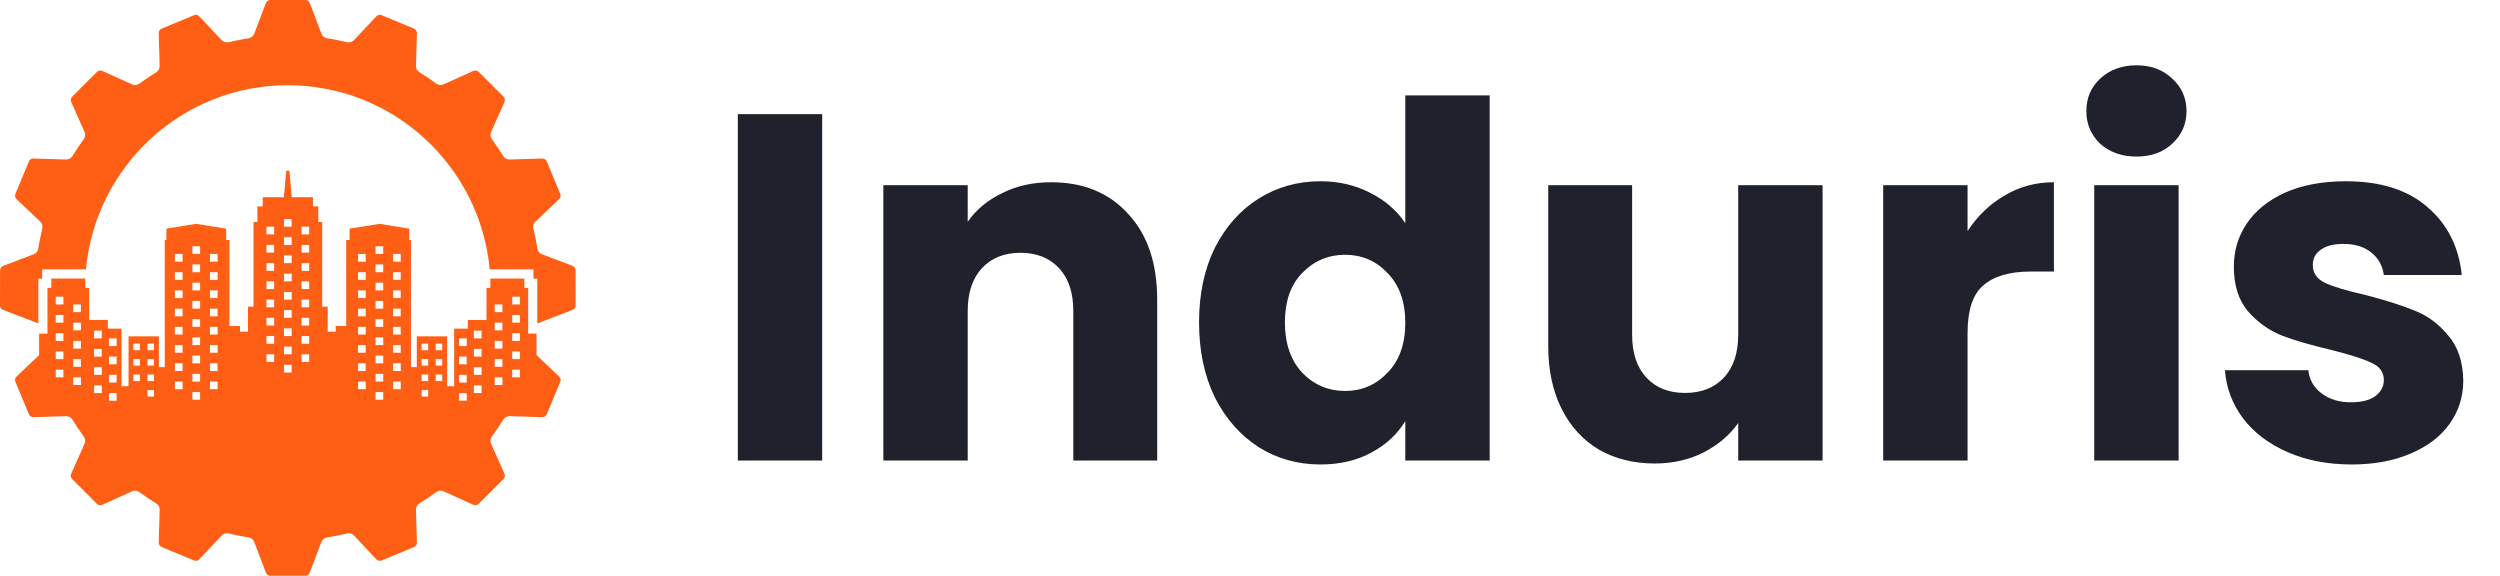 <svg width="152" height="35" viewBox="0 0 152 35" fill="none" xmlns="http://www.w3.org/2000/svg">
<g clip-path="url(#clip0_2329_2)">
<path d="M49.989 6.94V28H44.859V6.94H49.989ZM63.907 11.08C65.867 11.08 67.427 11.72 68.587 13C69.767 14.26 70.357 16 70.357 18.22V28H65.257V18.91C65.257 17.79 64.967 16.92 64.387 16.3C63.807 15.68 63.027 15.37 62.047 15.37C61.067 15.37 60.287 15.68 59.707 16.3C59.127 16.92 58.837 17.79 58.837 18.91V28H53.707V11.26H58.837V13.48C59.357 12.74 60.057 12.16 60.937 11.74C61.817 11.3 62.807 11.08 63.907 11.08ZM72.902 19.6C72.902 17.88 73.222 16.37 73.862 15.07C74.522 13.77 75.412 12.77 76.532 12.07C77.652 11.37 78.902 11.02 80.282 11.02C81.382 11.02 82.382 11.25 83.282 11.71C84.202 12.17 84.922 12.79 85.442 13.57V5.8H90.572V28H85.442V25.6C84.962 26.4 84.272 27.04 83.372 27.52C82.492 28 81.462 28.24 80.282 28.24C78.902 28.24 77.652 27.89 76.532 27.19C75.412 26.47 74.522 25.46 73.862 24.16C73.222 22.84 72.902 21.32 72.902 19.6ZM85.442 19.63C85.442 18.35 85.082 17.34 84.362 16.6C83.662 15.86 82.802 15.49 81.782 15.49C80.762 15.49 79.892 15.86 79.172 16.6C78.472 17.32 78.122 18.32 78.122 19.6C78.122 20.88 78.472 21.9 79.172 22.66C79.892 23.4 80.762 23.77 81.782 23.77C82.802 23.77 83.662 23.4 84.362 22.66C85.082 21.92 85.442 20.91 85.442 19.63ZM110.813 11.26V28H105.683V25.72C105.163 26.46 104.453 27.06 103.553 27.52C102.673 27.96 101.693 28.18 100.613 28.18C99.333 28.18 98.203 27.9 97.223 27.34C96.243 26.76 95.483 25.93 94.943 24.85C94.403 23.77 94.133 22.5 94.133 21.04V11.26H99.233V20.35C99.233 21.47 99.523 22.34 100.103 22.96C100.683 23.58 101.463 23.89 102.443 23.89C103.443 23.89 104.233 23.58 104.813 22.96C105.393 22.34 105.683 21.47 105.683 20.35V11.26H110.813ZM119.628 14.05C120.228 13.13 120.978 12.41 121.878 11.89C122.778 11.35 123.778 11.08 124.878 11.08V16.51H123.468C122.188 16.51 121.228 16.79 120.588 17.35C119.948 17.89 119.628 18.85 119.628 20.23V28H114.498V11.26H119.628V14.05ZM129.91 9.52C129.01 9.52 128.27 9.26 127.69 8.74C127.13 8.2 126.85 7.54 126.85 6.76C126.85 5.96 127.13 5.3 127.69 4.78C128.27 4.24 129.01 3.97 129.91 3.97C130.79 3.97 131.51 4.24 132.07 4.78C132.65 5.3 132.94 5.96 132.94 6.76C132.94 7.54 132.65 8.2 132.07 8.74C131.51 9.26 130.79 9.52 129.91 9.52ZM132.46 11.26V28H127.33V11.26H132.46ZM142.987 28.24C141.527 28.24 140.227 27.99 139.087 27.49C137.947 26.99 137.047 26.31 136.387 25.45C135.727 24.57 135.357 23.59 135.277 22.51H140.347C140.407 23.09 140.677 23.56 141.157 23.92C141.637 24.28 142.227 24.46 142.927 24.46C143.567 24.46 144.057 24.34 144.397 24.1C144.757 23.84 144.937 23.51 144.937 23.11C144.937 22.63 144.687 22.28 144.187 22.06C143.687 21.82 142.877 21.56 141.757 21.28C140.557 21 139.557 20.71 138.757 20.41C137.957 20.09 137.267 19.6 136.687 18.94C136.107 18.26 135.817 17.35 135.817 16.21C135.817 15.25 136.077 14.38 136.597 13.6C137.137 12.8 137.917 12.17 138.937 11.71C139.977 11.25 141.207 11.02 142.627 11.02C144.727 11.02 146.377 11.54 147.577 12.58C148.797 13.62 149.497 15 149.677 16.72H144.937C144.857 16.14 144.597 15.68 144.157 15.34C143.737 15 143.177 14.83 142.477 14.83C141.877 14.83 141.417 14.95 141.097 15.19C140.777 15.41 140.617 15.72 140.617 16.12C140.617 16.6 140.867 16.96 141.367 17.2C141.887 17.44 142.687 17.68 143.767 17.92C145.007 18.24 146.017 18.56 146.797 18.88C147.577 19.18 148.257 19.68 148.837 20.38C149.437 21.06 149.747 21.98 149.767 23.14C149.767 24.12 149.487 25 148.927 25.78C148.387 26.54 147.597 27.14 146.557 27.58C145.537 28.02 144.347 28.24 142.987 28.24Z" fill="#1F212D"/>
<path d="M2.38 21.588V20.281H2.887V17.502H3.12V16.933H5.189V17.502H5.422V19.453H6.557V19.982H7.389V23.482H7.815V20.45H9.661V22.32H10.016V14.594H10.117V13.903L11.916 13.608L13.748 13.903V14.594H13.951V19.82H14.59V20.166H15.077V18.644H15.412V13.496H15.65V12.55H15.974V11.991H17.258L17.404 10.379H17.597L17.743 11.991H19.026V12.55H19.351V13.496H19.589V18.644H19.924V20.165H20.411V19.819H21.05V14.594H21.253V13.903L23.084 13.608L24.883 13.903V14.594H24.985V22.321H25.34V20.45H27.186V23.482H27.612V19.983H28.443V19.454H29.579V17.502H29.812V16.933H31.881V17.502H32.114V20.282H32.621V21.588L33.996 22.894C34.084 22.978 34.11 23.102 34.063 23.215L33.245 25.186C33.198 25.299 33.092 25.367 32.97 25.363L30.989 25.303C30.824 25.298 30.681 25.375 30.594 25.516C30.379 25.866 30.151 26.207 29.909 26.537C29.812 26.671 29.795 26.834 29.862 26.985L30.671 28.801C30.721 28.912 30.698 29.037 30.612 29.123L29.104 30.631C29.018 30.718 28.894 30.74 28.782 30.69L26.973 29.874C26.822 29.806 26.659 29.823 26.526 29.92C26.196 30.161 25.855 30.389 25.506 30.604C25.366 30.689 25.288 30.834 25.292 30.999L25.348 32.986C25.352 33.108 25.283 33.214 25.17 33.261L23.202 34.076C23.09 34.123 22.966 34.096 22.883 34.008L21.524 32.563C21.41 32.443 21.254 32.396 21.094 32.435C20.698 32.53 20.296 32.61 19.888 32.674C19.725 32.7 19.598 32.803 19.539 32.957L18.834 34.814C18.79 34.928 18.687 35 18.565 35H16.435C16.313 35 16.209 34.928 16.166 34.814L15.46 32.957C15.401 32.803 15.274 32.7 15.111 32.674C14.703 32.61 14.302 32.53 13.905 32.435C13.745 32.396 13.588 32.443 13.476 32.563L12.117 34.008C12.033 34.096 11.909 34.123 11.797 34.076L9.829 33.261C9.716 33.214 9.648 33.108 9.651 32.986L9.707 30.999C9.712 30.834 9.634 30.69 9.493 30.604C9.144 30.389 8.803 30.161 8.473 29.92C8.34 29.823 8.177 29.806 8.026 29.874L6.217 30.69C6.105 30.74 5.981 30.717 5.895 30.631L4.387 29.123C4.301 29.037 4.278 28.912 4.328 28.801L5.137 26.985C5.204 26.834 5.187 26.671 5.09 26.537C4.848 26.206 4.62 25.866 4.406 25.516C4.32 25.375 4.176 25.298 4.011 25.303L2.029 25.363C1.907 25.367 1.802 25.299 1.755 25.186L0.937 23.215C0.89 23.102 0.916 22.978 1.004 22.894L2.38 21.588ZM17.267 13.315V13.783H17.733V13.315H17.267ZM17.267 14.424V14.891H17.733V14.424H17.267ZM17.267 15.532V15.999H17.733V15.532H17.267ZM17.267 16.64V17.107H17.733V16.64H17.267ZM17.267 17.748V18.215H17.733V17.748H17.267ZM17.267 18.856V19.323H17.733V18.856H17.267ZM17.267 19.964V20.432H17.733V19.964H17.267ZM17.267 21.072V21.54H17.733V21.072H17.267ZM17.267 22.18V22.648H17.733V22.18H17.267ZM31.611 19.151H31.144V19.618H31.611V19.151ZM31.611 20.259H31.144V20.727H31.611V20.259ZM31.611 21.367H31.144V21.835H31.611V21.367ZM31.611 22.475H31.144V22.943H31.611V22.475ZM30.546 18.51H30.08V18.978H30.546V18.51ZM30.546 19.618H30.08V20.086H30.546V19.618ZM30.546 20.727H30.08V21.194H30.546V20.727ZM30.546 21.835H30.08V22.302H30.546V21.835ZM30.546 22.943H30.08V23.41H30.546V22.943ZM31.611 18.043H31.144V18.51H31.611V18.043ZM29.279 21.215H28.812V21.682H29.279V21.215ZM29.279 22.323H28.812V22.79H29.279V22.323ZM29.279 23.431H28.812V23.898H29.279V23.431ZM28.376 20.574H27.91V21.041H28.376V20.574ZM28.376 21.682H27.91V22.149H28.376V21.682ZM28.376 22.79H27.91V23.258H28.376V22.79ZM28.376 23.898H27.91V24.366H28.376V23.898ZM29.279 20.106H28.812V20.574H29.279V20.106ZM26.492 21.834V22.23H26.887V21.834H26.492ZM26.492 20.895V21.291H26.887V20.895H26.492ZM26.492 22.773V23.17H26.887V22.773H26.492ZM25.636 21.834V22.23H26.032V21.834H25.636ZM25.636 22.773V23.17H26.032V22.773H25.636ZM25.636 23.712V24.109H26.032V23.712H25.636ZM25.636 20.895V21.291H26.032V20.895H25.636ZM22.834 16.081V16.548H23.3V16.081H22.834ZM22.834 17.189V17.657H23.3V17.189H22.834ZM22.834 18.297V18.765H23.3V18.297H22.834ZM22.834 19.405V19.873H23.3V19.405H22.834ZM22.834 20.513V20.981H23.3V20.513H22.834ZM23.899 15.44V15.908H24.365V15.44H23.899ZM23.899 16.548V17.016H24.365V16.548H23.899ZM23.899 17.656V18.124H24.365V17.656H23.899ZM23.899 18.765V19.232H24.365V18.765H23.899ZM23.899 19.873V20.34H24.365V19.873H23.899ZM24.365 21.448V20.981H23.899V21.448H24.365ZM22.235 15.44H21.769V15.908H22.235V15.44ZM22.235 16.548H21.769V17.016H22.235V16.548ZM22.235 17.656H21.769V18.124H22.235V17.656ZM22.235 18.765H21.769V19.232H22.235V18.765ZM22.235 19.873H21.769V20.34H22.235V19.873ZM21.769 21.448H22.235V20.981H21.769V21.448ZM22.834 21.621V22.089H23.3V21.621H22.834ZM22.834 22.73V23.197H23.3V22.73H22.834ZM22.834 23.838V24.305H23.3V23.838H22.834ZM23.899 22.089V22.556H24.365V22.089H23.899ZM23.899 23.197V23.665H24.365V23.197H23.899ZM22.235 22.089H21.769V22.556H22.235V22.089ZM22.235 23.197H21.769V23.665H22.235V23.197ZM22.834 14.973V15.44H23.3V14.973H22.834ZM18.332 13.783V14.251H18.798V13.783H18.332ZM18.332 14.891V15.358H18.798V14.891H18.332ZM18.332 15.999V16.467H18.798V15.999H18.332ZM18.332 17.107V17.575H18.798V17.107H18.332ZM18.332 18.215V18.683H18.798V18.215H18.332ZM18.798 19.791V19.324H18.332V19.791H18.798ZM18.332 20.432V20.899H18.798V20.432H18.332ZM18.332 21.54V22.007H18.798V21.54H18.332ZM3.389 19.151V19.618H3.855V19.151H3.389ZM3.389 20.259V20.727H3.855V20.259H3.389ZM3.389 21.367V21.835H3.855V21.367H3.389ZM3.389 22.475V22.943H3.855V22.475H3.389ZM4.454 18.51V18.978H4.92V18.51H4.454ZM4.454 19.618V20.086H4.92V19.618H4.454ZM4.454 20.727V21.194H4.92V20.727H4.454ZM4.454 21.835V22.302H4.92V21.835H4.454ZM4.454 22.943V23.41H4.92V22.943H4.454ZM3.389 18.043V18.51H3.855V18.043H3.389ZM5.721 21.215V21.682H6.187V21.215H5.721ZM5.721 22.323V22.79H6.187V22.323H5.721ZM5.721 23.431V23.898H6.187V23.431H5.721ZM6.624 20.574V21.041H7.09V20.574H6.624ZM6.624 21.682V22.149H7.09V21.682H6.624ZM6.624 22.79V23.258H7.09V22.79H6.624ZM6.624 23.898V24.366H7.09V23.898H6.624ZM5.721 20.106V20.574H6.187V20.106H5.721ZM8.508 21.834H8.112V22.23H8.508V21.834ZM8.508 20.895H8.112V21.291H8.508V20.895ZM8.508 22.773H8.112V23.17H8.508V22.773ZM9.364 21.834H8.968V22.23H9.364V21.834ZM9.364 22.773H8.968V23.17H9.364V22.773ZM9.364 23.712H8.968V24.109H9.364V23.712ZM9.364 20.895H8.968V21.291H9.364V20.895ZM12.166 16.081H11.699V16.548H12.166V16.081ZM12.166 17.189H11.699V17.657H12.166V17.189ZM12.166 18.297H11.699V18.765H12.166V18.297ZM12.166 19.405H11.699V19.873H12.166V19.405ZM12.166 20.513H11.699V20.981H12.166V20.513ZM11.101 15.44H10.634V15.908H11.101V15.44ZM11.101 16.548H10.634V17.016H11.101V16.548ZM11.101 17.656H10.634V18.124H11.101V17.656ZM11.101 18.765H10.634V19.232H11.101V18.765ZM11.101 19.873H10.634V20.34H11.101V19.873ZM10.634 21.448H11.101V20.981H10.634V21.448ZM12.764 15.44V15.908H13.231V15.44H12.764ZM12.764 16.548V17.016H13.231V16.548H12.764ZM12.764 17.656V18.124H13.231V17.656H12.764ZM12.764 18.765V19.232H13.231V18.765H12.764ZM12.764 19.873V20.34H13.231V19.873H12.764ZM13.231 21.448V20.981H12.764V21.448H13.231ZM12.166 21.621H11.699V22.089H12.166V21.621ZM12.166 22.73H11.699V23.197H12.166V22.73ZM12.166 23.838H11.699V24.305H12.166V23.838ZM11.101 22.089H10.634V22.556H11.101V22.089ZM11.101 23.197H10.634V23.665H11.101V23.197ZM12.764 22.089V22.556H13.231V22.089H12.764ZM12.764 23.197V23.665H13.231V23.197H12.764ZM12.166 14.973H11.699V15.44H12.166V14.973ZM16.668 13.783H16.202V14.251H16.668V13.783ZM16.668 14.891H16.202V15.358H16.668V14.891ZM16.668 15.999H16.202V16.467H16.668V15.999ZM16.668 17.107H16.202V17.575H16.668V17.107ZM16.668 18.215H16.202V18.683H16.668V18.215ZM16.202 19.791H16.668V19.324H16.202V19.791ZM16.668 20.432H16.202V20.899H16.668V20.432ZM16.668 21.54H16.202V22.007H16.668V21.54Z" fill="#FF5E15"/>
<path fill-rule="evenodd" clip-rule="evenodd" d="M16.435 0C16.313 0 16.209 0.072 16.166 0.186L15.46 2.043C15.401 2.197 15.274 2.3 15.111 2.326C14.703 2.39 14.302 2.47 13.905 2.565C13.745 2.604 13.588 2.557 13.476 2.437L12.116 0.993C12.033 0.904 11.909 0.877 11.797 0.924L9.829 1.74C9.716 1.787 9.647 1.893 9.651 2.015L9.707 4.001C9.711 4.166 9.634 4.311 9.493 4.397C9.144 4.611 8.803 4.839 8.473 5.08C8.34 5.177 8.177 5.194 8.026 5.127L6.217 4.31C6.106 4.26 5.982 4.283 5.896 4.369L4.388 5.878C4.302 5.964 4.278 6.088 4.328 6.2L5.137 8.015C5.204 8.166 5.188 8.33 5.09 8.463C4.849 8.794 4.621 9.135 4.406 9.485C4.32 9.625 4.176 9.703 4.011 9.698L2.03 9.637C1.908 9.633 1.802 9.702 1.756 9.814L0.937 11.786C0.891 11.899 0.917 12.022 1.005 12.106L2.442 13.471C2.561 13.585 2.608 13.742 2.569 13.903C2.473 14.3 2.392 14.703 2.328 15.112C2.301 15.275 2.198 15.403 2.044 15.461L0.191 16.164C0.077 16.207 0.006 16.311 0.005 16.433L2.72717e-06 18.568C-0.001 18.691 0.071 18.795 0.184 18.838L2.034 19.55C2.049 19.556 2.063 19.562 2.077 19.569H2.083L2.332 19.664V16.945H2.565V16.376H5.225C5.811 10.097 11.083 5.182 17.5 5.182C23.917 5.182 29.189 10.097 29.774 16.376H32.435V16.945H32.668V19.664L32.916 19.569H32.922C32.936 19.562 32.95 19.556 32.965 19.55L34.816 18.838C34.929 18.795 35.001 18.691 35 18.568L34.995 16.433C34.995 16.311 34.923 16.207 34.809 16.164L32.956 15.461C32.802 15.403 32.699 15.275 32.672 15.112C32.608 14.704 32.527 14.3 32.431 13.903C32.392 13.742 32.439 13.585 32.558 13.471L33.995 12.106C34.084 12.022 34.11 11.899 34.063 11.786L33.244 9.814C33.198 9.702 33.092 9.633 32.97 9.637L30.989 9.698C30.825 9.703 30.68 9.625 30.594 9.485C30.379 9.135 30.151 8.794 29.91 8.463C29.812 8.33 29.795 8.166 29.863 8.015L30.672 6.2C30.721 6.088 30.698 5.964 30.612 5.878L29.104 4.369C29.018 4.283 28.894 4.26 28.783 4.31L26.974 5.126C26.823 5.194 26.66 5.177 26.527 5.08C26.196 4.839 25.856 4.611 25.506 4.397C25.366 4.31 25.288 4.166 25.293 4.001L25.349 2.014C25.352 1.892 25.283 1.786 25.171 1.739L23.202 0.923C23.09 0.876 22.967 0.903 22.883 0.992L21.524 2.436C21.412 2.556 21.255 2.603 21.095 2.565C20.698 2.47 20.297 2.389 19.889 2.326C19.726 2.3 19.599 2.197 19.54 2.042L18.834 0.186C18.791 0.072 18.687 0 18.565 0H16.435Z" fill="#FF5E15"/>
</g>
<defs>
<clipPath id="clip0_2329_2">
<rect width="152" height="35" fill="white"/>
</clipPath>
</defs>
</svg>
